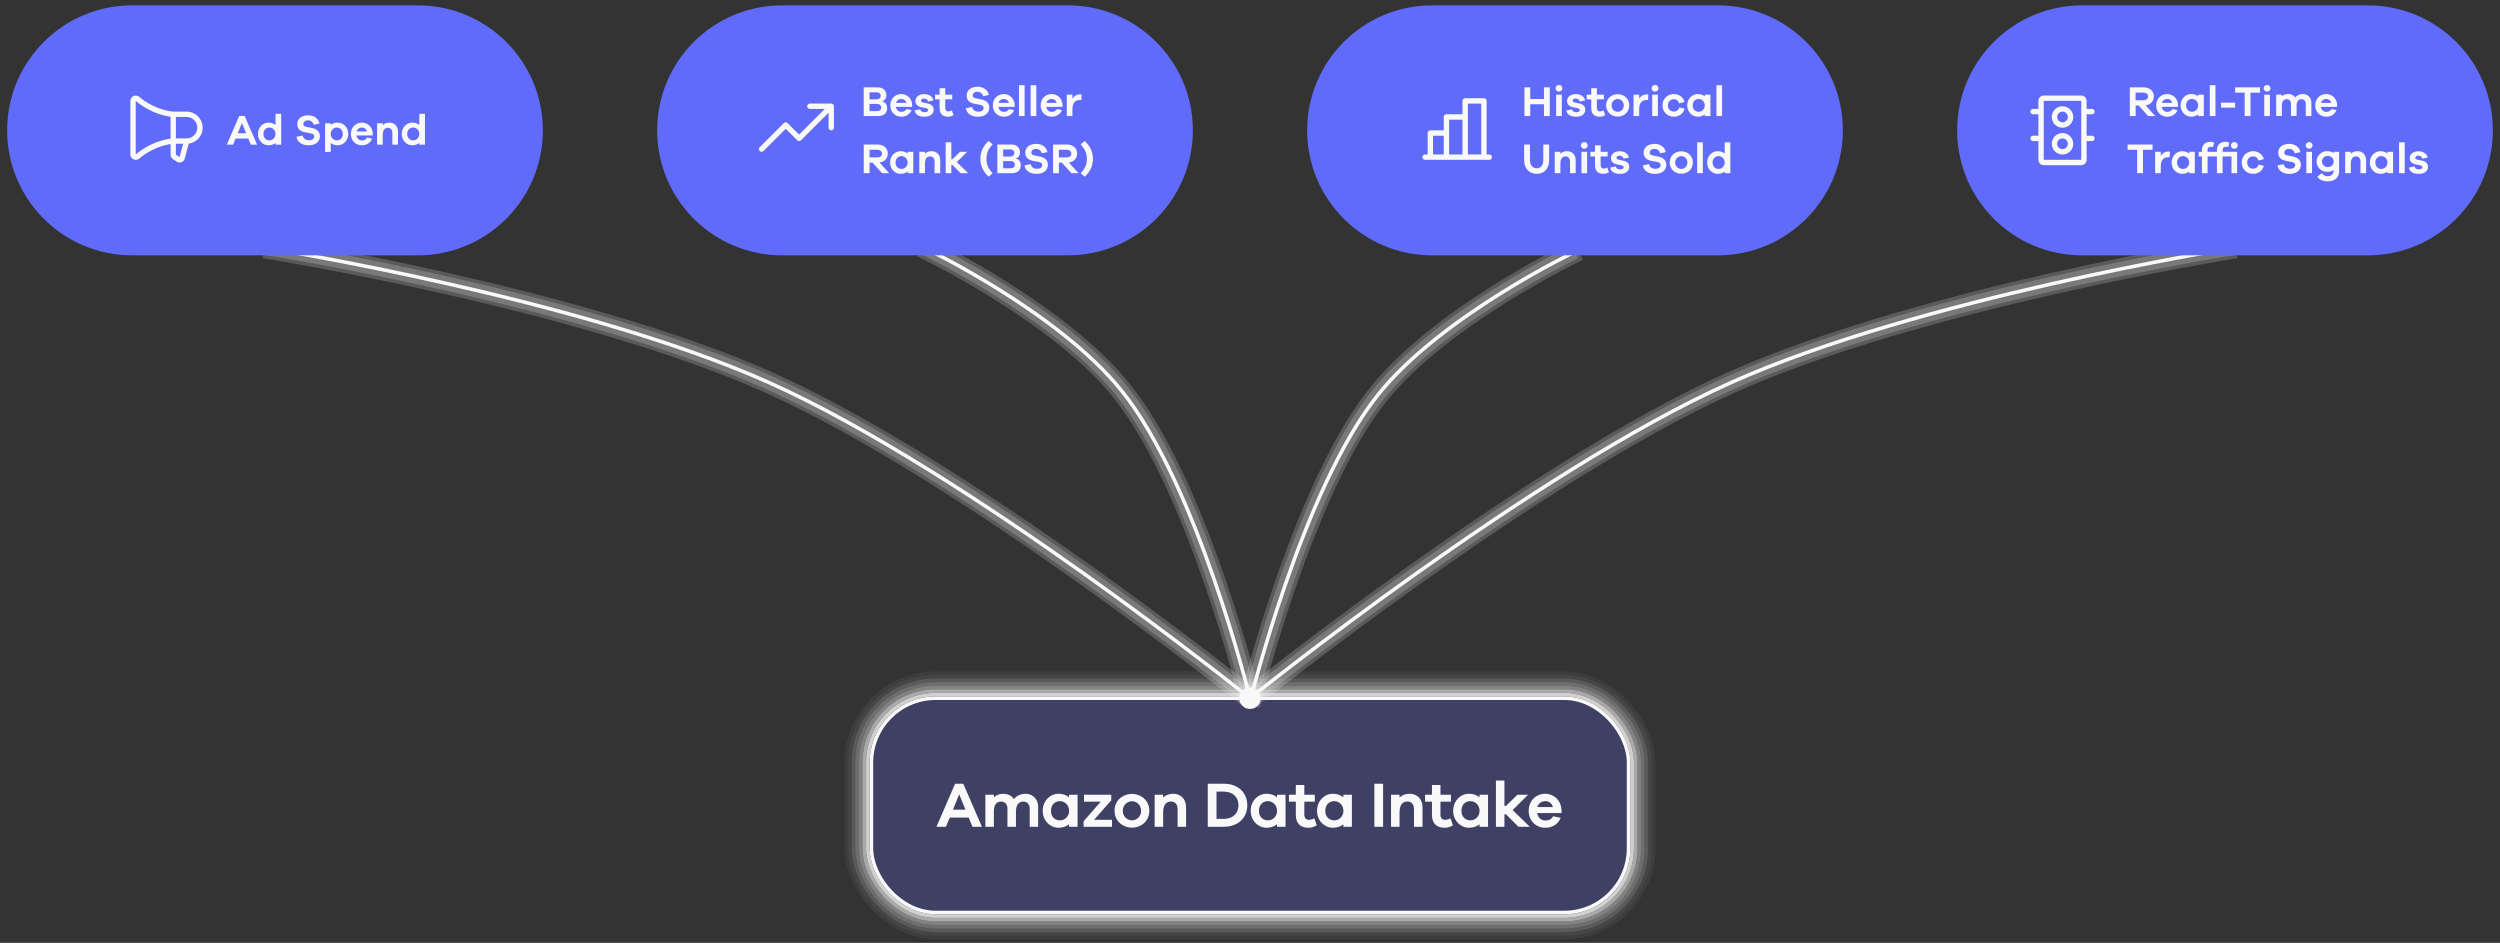 <?xml version="1.0" encoding="UTF-8"?>
<svg xmlns="http://www.w3.org/2000/svg" version="1.1" viewBox="0 0 700 264">
  <rect x="0" y="0" width="700" height="264" fill="#333333" stroke="none"/>
  <!-- Generator: Adobe Illustrator 29.0.0, SVG Export Plug-In . SVG Version: 2.1.0 Build 186)  -->
  <g id="bttn-glow">
    <rect x="237" y="188.5" width="226" height="74" rx="25" ry="25" fill="none" opacity=".05" stroke="#f9f9f9"/>
    <rect x="238" y="189.5" width="224" height="72" rx="24" ry="24" fill="none" opacity=".1" stroke="#f9f9f9"/>
    <rect x="239" y="190.5" width="222" height="70" rx="23" ry="23" fill="none" opacity=".2" stroke="#f9f9f9"/>
    <rect x="240" y="191.5" width="220" height="68" rx="22" ry="22" fill="none" opacity=".3" stroke="#f9f9f9"/>
    <rect x="241" y="192.5" width="218" height="66" rx="21" ry="21" fill="none" opacity=".4" stroke="#f9f9f9"/>
    <rect x="242" y="193.5" width="216" height="64" rx="20" ry="20" fill="none" opacity=".6" stroke="#f9f9f9"/>
    <rect x="243" y="194.5" width="214" height="62" rx="19" ry="19" fill="none" opacity=".8" stroke="#f9f9f9"/>
  </g>
  <g id="bttn">
    <rect x="244" y="195.5" width="212" height="60" rx="18" ry="18" fill="#606bfa" fill-opacity=".25" stroke="#f9f9f9"/>
    <path d="M274.94,231.5h-2.65l-1.04-2.57h-5.33l-1.06,2.57h-2.65l5.22-12.06h2.29l5.22,12.06ZM270.33,226.71l-1.75-4.3-1.76,4.3h3.51ZM287.19,222.25c1.87,0,3.49,1.44,3.49,3.64v5.62h-2.36v-5.13c0-1.21-.77-1.94-1.76-1.94-1.26,0-2.09.86-2.09,2.75v4.32h-2.38v-5.13c0-1.21-.77-1.94-1.76-1.94-1.26,0-2.05.86-2.05,2.75v4.32h-2.38v-8.98h2.38v.74c.63-.63,1.51-1.01,2.68-1.01s2.3.52,2.95,1.48c.74-.92,1.84-1.48,3.28-1.48ZM301.72,222.52v8.98h-2.38v-.7c-.76.61-1.75.97-2.97.97-2.29,0-4.41-1.93-4.41-4.75s2.12-4.77,4.41-4.77c1.22,0,2.21.36,2.97.99v-.72h2.38ZM296.79,229.7c1.28,0,2.56-1.03,2.56-2.68s-1.28-2.7-2.56-2.7c-1.44,0-2.52,1.04-2.52,2.7s1.08,2.68,2.52,2.68ZM311.37,229.56v1.94h-7.97v-1.55l4.82-5.49h-4.7v-1.94h7.63v1.58l-4.82,5.45h5.04ZM316.97,222.3c2.63,0,4.84,1.89,4.84,4.72s-2.21,4.72-4.84,4.72-4.9-1.89-4.9-4.72,2.21-4.72,4.9-4.72ZM316.97,229.7c1.24,0,2.54-1.01,2.54-2.68s-1.3-2.68-2.54-2.68-2.59,1.01-2.59,2.68,1.3,2.68,2.59,2.68ZM328.51,222.25c2.16,0,3.6,1.55,3.6,3.78v5.47h-2.38v-4.97c0-1.26-.72-2.11-1.82-2.11-1.35,0-2.23.9-2.23,3.1v3.98h-2.38v-8.98h2.38v.81c.7-.7,1.64-1.08,2.83-1.08ZM338.17,219.44h4.45c3.98,0,6.62,2.43,6.62,6.03s-2.65,6.03-6.62,6.03h-4.45v-12.06ZM340.62,229.29h2c2.5,0,4.16-1.48,4.16-3.82s-1.66-3.82-4.16-3.82h-2v7.63ZM359.95,222.52v8.98h-2.38v-.7c-.76.61-1.75.97-2.97.97-2.29,0-4.41-1.93-4.41-4.75s2.12-4.77,4.41-4.77c1.22,0,2.21.36,2.97.99v-.72h2.38ZM355.02,229.7c1.28,0,2.56-1.03,2.56-2.68s-1.28-2.7-2.56-2.7c-1.44,0-2.52,1.04-2.52,2.7s1.08,2.68,2.52,2.68ZM368.02,229.12l.68,1.98c-.94.5-1.58.67-2.34.67-2.12,0-3.53-1.12-3.53-3.58v-3.73h-1.93v-1.94h1.93v-2.72h2.38v2.72h2.93v1.94h-2.93v3.55c0,1.08.52,1.55,1.31,1.55.41,0,1.03-.18,1.49-.43ZM378.53,222.52v8.98h-2.38v-.7c-.76.61-1.75.97-2.97.97-2.29,0-4.41-1.93-4.41-4.75s2.12-4.77,4.41-4.77c1.22,0,2.21.36,2.97.99v-.72h2.38ZM373.6,229.7c1.28,0,2.56-1.03,2.56-2.68s-1.28-2.7-2.56-2.7c-1.44,0-2.52,1.04-2.52,2.7s1.08,2.68,2.52,2.68ZM387.27,231.5h-2.45v-12.06h2.45v12.06ZM394.7,222.25c2.16,0,3.6,1.55,3.6,3.78v5.47h-2.38v-4.97c0-1.26-.72-2.11-1.82-2.11-1.35,0-2.23.9-2.23,3.1v3.98h-2.38v-8.98h2.38v.81c.7-.7,1.64-1.08,2.83-1.08ZM406.14,229.12l.68,1.98c-.94.5-1.58.67-2.34.67-2.12,0-3.53-1.12-3.53-3.58v-3.73h-1.93v-1.94h1.93v-2.72h2.38v2.72h2.93v1.94h-2.93v3.55c0,1.08.52,1.55,1.31,1.55.41,0,1.03-.18,1.49-.43ZM416.65,222.52v8.98h-2.38v-.7c-.76.61-1.75.97-2.97.97-2.29,0-4.41-1.93-4.41-4.75s2.12-4.77,4.41-4.77c1.22,0,2.21.36,2.97.99v-.72h2.38ZM411.72,229.7c1.28,0,2.56-1.03,2.56-2.68s-1.28-2.7-2.56-2.7c-1.44,0-2.52,1.04-2.52,2.7s1.08,2.68,2.52,2.68ZM428.35,231.5h-3.17l-3.53-3.51h-.41v3.51h-2.38v-12.96h2.38v7.11h.43l3.22-3.13h2.99l-4.34,4.3,4.81,4.68ZM437.24,226.84v.81h-6.84c.23,1.3,1.15,2.09,2.25,2.09.7,0,1.58-.09,2.23-1.19l2.12.45c-.79,1.87-2.39,2.77-4.36,2.77-2.54,0-4.61-1.93-4.61-4.75s2.07-4.77,4.64-4.77c2.39,0,4.46,1.85,4.55,4.59ZM432.68,224.32c-.9,0-1.93.54-2.21,1.66h4.34c-.31-1.15-1.17-1.66-2.12-1.66Z" fill="#f9f9f9"/>
  </g>
  <g id="line-1-glow">
    <path d="M348.12,197.84c-.79-.63-79.31-63.5-134.12-88.02-27.05-12.1-63.51-21.61-89.33-27.46-27.88-6.31-49.93-9.86-50.15-9.9l-.99-.16.95-5.93.99.16c.88.14,88.5,14.33,140.98,37.8,55.73,24.93,134.64,88.19,135.43,88.82l.78.63-3.76,4.67-.78-.63Z" fill="#f9f9f9" opacity=".2"/>
    <path d="M348.75,197.06c-.79-.63-79.38-63.56-134.34-88.15-27.12-12.13-63.65-21.66-89.51-27.52-28.07-6.36-49.99-9.88-50.21-9.91l.63-3.95c.88.14,88.28,14.27,140.73,37.73,55.43,24.8,134.42,88.05,135.21,88.69l-2.51,3.12Z" fill="#f9f9f9" opacity=".2"/>
  </g>
  <path id="line-1" d="M75,69.5s87.41,13.95,140.23,37.58c55.84,24.98,134.77,88.42,134.77,88.42" fill="none" stroke="#f9f9f9"/>
  <g id="line-2-glow">
    <path d="M347.09,196.22c-.14-.59-14.65-59.12-35.35-84.9-17.13-21.33-53.66-38.93-54.03-39.1l-.9-.43,2.59-5.41.9.43c1.55.74,38.16,18.39,56.12,40.76,9.05,11.27,17.95,29.4,26.45,53.88,6.18,17.8,9.9,32.72,10.05,33.35l.24.97-.97.24-4.86,1.19-.24-.97Z" fill="#f9f9f9" opacity=".2"/>
    <path d="M348.06,195.98c-.15-.59-14.77-59.41-35.54-85.29-17.25-21.48-54.01-39.2-54.38-39.38l1.72-3.61c1.54.74,37.95,18.29,55.77,40.49,8.98,11.18,17.82,29.21,26.28,53.58,6.28,18.08,9.99,33.11,10.03,33.26l-3.88.96Z" fill="#f9f9f9" opacity=".2"/>
  </g>
  <path id="line-2" d="M259,69.5s37.33,17.84,55.07,39.93c21.3,26.53,35.93,86.07,35.93,86.07" fill="none" stroke="#f9f9f9"/>
  <g id="line-3-glow">
    <path d="M346.85,196.75l.24-.97c.16-.63,3.88-15.55,10.05-33.35,8.5-24.48,17.4-42.61,26.45-53.88,17.96-22.37,54.57-40.02,56.12-40.76l.9-.43,2.59,5.41-.9.43c-.37.18-36.9,17.77-54.03,39.1-20.63,25.69-35.21,84.32-35.35,84.91l-.24.97-5.83-1.43Z" fill="#f9f9f9" opacity=".2"/>
    <path d="M351.94,196.98l-3.88-.96c.04-.15,3.75-15.18,10.03-33.26,8.46-24.37,17.3-42.4,26.28-53.58,17.82-22.2,54.23-39.75,55.77-40.49l1.72,3.61c-.37.18-37.13,17.9-54.38,39.38-20.78,25.88-35.4,84.7-35.54,85.29Z" fill="#f9f9f9" opacity=".2"/>
  </g>
  <path id="line-3" d="M441,70.5s-37.33,17.84-55.07,39.93c-21.3,26.53-35.93,86.07-35.93,86.07" fill="none" stroke="#f9f9f9"/>
  <g id="line-4-glow">
    <path d="M347.34,193.79l.78-.63c.79-.64,79.7-63.89,135.43-88.82,27.5-12.3,64.38-21.93,90.48-27.84,27.84-6.3,49.58-9.82,50.5-9.97l.99-.16.95,5.93-.99.16c-.87.14-87.61,14.15-139.47,37.35-54.92,24.57-133.33,87.39-134.12,88.02l-.78.63-3.76-4.68Z" fill="#f9f9f9" opacity=".2"/>
    <path d="M351.25,197.06l-2.51-3.12c.79-.64,79.78-63.89,135.21-88.69,27.43-12.27,64.24-21.88,90.29-27.77,28.19-6.38,50.22-9.92,50.43-9.95l.63,3.95c-.87.14-87.76,14.18-139.72,37.43-54.96,24.59-133.55,87.52-134.34,88.15Z" fill="#f9f9f9" opacity=".2"/>
  </g>
  <path id="line-4" d="M625,69.5s-87.41,13.95-140.23,37.58c-55.84,24.98-134.77,88.42-134.77,88.42" fill="none" stroke="#f9f9f9"/>
  <circle id="bttn-dot" cx="350" cy="195.5" r="3" fill="#f9f9f9"/>
  <g id="signal-1">
    <path d="M37,1.5h80c19.33,0,35,15.67,35,35h0c0,19.33-15.67,35-35,35H37c-19.33,0-35-15.67-35-35h0C2,17.17,17.67,1.5,37,1.5Z" fill="#606bfa"/>
    <path d="M56.75,35.75c0-1.19-.48-2.34-1.32-3.18-.84-.84-1.99-1.32-3.18-1.32h-3.73c-.27-.02-5.03-.35-9.55-4.15-.22-.18-.49-.3-.77-.34-.28-.04-.57,0-.83.13-.26.12-.48.31-.63.55-.15.24-.24.52-.24.81v15c0,.29.08.57.24.81s.37.43.63.55c.26.12.55.16.83.13.28-.04.55-.15.77-.34,3.54-2.97,7.22-3.82,8.79-4.06v2.97c0,.25.06.49.18.71.12.22.28.4.49.54l1.03.69c.2.13.43.22.67.24.24.03.48,0,.7-.09.22-.09.42-.22.58-.4.16-.18.27-.39.33-.63l1.1-4.16c1.08-.14,2.08-.68,2.8-1.5s1.12-1.88,1.12-2.97ZM38,43.24v-14.99c4.01,3.37,8.12,4.22,9.75,4.43v6.14c-1.63.21-5.73,1.06-9.75,4.43ZM50.28,43.99h0s-1.03-.68-1.03-.68v-3.07h2.03l-.99,3.74ZM52.25,38.75h-3v-6h3c.8,0,1.56.32,2.12.88.56.56.88,1.33.88,2.12s-.32,1.56-.88,2.12-1.33.88-2.12.88Z" fill="#f9f9f9"/>
    <path d="M71.98,40.5h-1.76l-.7-1.72h-3.55l-.71,1.72h-1.76l3.48-8.04h1.52l3.48,8.04ZM68.91,37.31l-1.16-2.87-1.18,2.87h2.34ZM78.73,31.86v8.64h-1.58v-.47c-.5.41-1.16.65-1.98.65-1.52,0-2.94-1.28-2.94-3.17s1.42-3.18,2.94-3.18c.82,0,1.48.24,1.98.66v-3.13h1.58ZM75.44,39.3c.85,0,1.7-.68,1.7-1.79s-.85-1.8-1.7-1.8c-.96,0-1.68.7-1.68,1.8s.72,1.79,1.68,1.79ZM86.28,32.28c1.63,0,2.87.89,3.18,2.32l-1.63.34c-.12-.76-.78-1.25-1.58-1.25s-1.31.46-1.31,1c0,.41.18.7.8.82l1.73.35c1.31.28,2.11,1.06,2.11,2.3,0,1.56-1.28,2.53-3.19,2.53-1.68,0-3.16-.78-3.36-2.39l1.72-.35c.22.91.89,1.31,1.8,1.31s1.43-.44,1.43-1.02c0-.46-.22-.73-.94-.88l-1.7-.32c-.96-.2-2.11-.73-2.11-2.3,0-1.44,1.18-2.45,3.06-2.45ZM94.58,34.33c1.52,0,2.94,1.3,2.94,3.18s-1.42,3.17-2.94,3.17c-.82,0-1.48-.24-1.98-.65v2.51h-1.58v-8.03h1.58v.48c.5-.42,1.16-.66,1.98-.66ZM94.3,39.3c.96,0,1.68-.68,1.68-1.79s-.72-1.8-1.68-1.8c-.85,0-1.7.7-1.7,1.8s.85,1.79,1.7,1.79ZM104.36,37.39v.54h-4.56c.16.86.77,1.39,1.5,1.39.47,0,1.06-.06,1.49-.79l1.42.3c-.53,1.25-1.6,1.85-2.9,1.85-1.69,0-3.07-1.28-3.07-3.17s1.38-3.18,3.1-3.18c1.6,0,2.98,1.24,3.04,3.06ZM101.33,35.71c-.6,0-1.28.36-1.48,1.1h2.89c-.2-.77-.78-1.1-1.42-1.1ZM109.04,34.33c1.44,0,2.4,1.03,2.4,2.52v3.65h-1.58v-3.31c0-.84-.48-1.4-1.21-1.4-.9,0-1.49.6-1.49,2.06v2.65h-1.58v-5.99h1.58v.54c.47-.47,1.09-.72,1.88-.72ZM118.99,31.86v8.64h-1.58v-.47c-.5.41-1.16.65-1.98.65-1.52,0-2.94-1.28-2.94-3.17s1.42-3.18,2.94-3.18c.82,0,1.48.24,1.98.66v-3.13h1.58ZM115.7,39.3c.85,0,1.7-.68,1.7-1.79s-.85-1.8-1.7-1.8c-.96,0-1.68.7-1.68,1.8s.72,1.79,1.68,1.79Z" fill="#f9f9f9"/>
  </g>
  <g id="signal-2">
    <path d="M219,1.5h80c19.33,0,35,15.67,35,35h0c0,19.33-15.67,35-35,35h-80c-19.33,0-35-15.67-35-35h0c0-19.33,15.67-35,35-35Z" fill="#606bfa"/>
    <path d="M233.5,29.75v6c0,.2-.08.39-.22.53-.14.14-.33.22-.53.22s-.39-.08-.53-.22c-.14-.14-.22-.33-.22-.53v-4.19l-7.72,7.72c-.07.07-.15.13-.24.16-.09.04-.19.06-.29.06s-.2-.02-.29-.06c-.09-.04-.17-.09-.24-.16l-3.22-3.22-6.22,6.22c-.14.14-.33.22-.53.22s-.39-.08-.53-.22c-.14-.14-.22-.33-.22-.53s.08-.39.22-.53l6.75-6.75c.07-.07.15-.13.24-.16.09-.04.19-.06.29-.06s.2.02.29.06c.09.04.17.09.24.16l3.22,3.22,7.19-7.19h-4.19c-.2,0-.39-.08-.53-.22-.14-.14-.22-.33-.22-.53s.08-.39.22-.53c.14-.14.33-.22.53-.22h6c.2,0,.39.08.53.22.14.14.22.33.22.53Z" fill="#f9f9f9"/>
    <path d="M247,28.35v.05c.66.08,1.4.73,1.4,1.87,0,1.31-.8,2.23-2.59,2.23h-3.97v-8.04h3.96c1.45,0,2.38.89,2.38,2.23,0,1.02-.7,1.57-1.18,1.66ZM243.47,25.85v1.97h2.04c.65,0,1.08-.41,1.08-1.03,0-.56-.44-.94-.97-.94h-2.15ZM243.47,31.11h2.16c.73,0,1.1-.4,1.1-1s-.43-1-1.04-1h-2.22v1.99ZM255.4,29.39v.54h-4.56c.16.86.77,1.39,1.5,1.39.47,0,1.06-.06,1.49-.79l1.42.3c-.53,1.25-1.6,1.85-2.9,1.85-1.69,0-3.07-1.28-3.07-3.17s1.38-3.18,3.1-3.18c1.6,0,2.98,1.24,3.04,3.06ZM252.37,27.71c-.6,0-1.28.36-1.48,1.1h2.89c-.2-.77-.78-1.1-1.42-1.1ZM256.1,30.92l1.6-.32c.08.61.61.82,1.24.82.59,0,.94-.26.94-.6,0-.22-.14-.43-.66-.54l-1.22-.25c-1.08-.23-1.69-.84-1.69-1.7,0-1.15.94-1.98,2.45-1.98,1.42,0,2.4.73,2.6,1.78l-1.51.3c-.06-.48-.48-.83-1.14-.83s-.82.31-.82.59c0,.19.07.4.54.5l1.43.31c1.06.23,1.57.89,1.57,1.69,0,1.32-1.07,2-2.63,2-1.32,0-2.53-.52-2.69-1.76ZM266.54,30.92l.46,1.32c-.62.34-1.06.44-1.56.44-1.42,0-2.35-.74-2.35-2.39v-2.48h-1.28v-1.3h1.28v-1.81h1.58v1.81h1.96v1.3h-1.96v2.36c0,.72.35,1.03.88,1.03.28,0,.68-.12,1-.29ZM273.71,24.28c1.63,0,2.87.89,3.18,2.32l-1.63.34c-.12-.76-.78-1.25-1.58-1.25s-1.31.46-1.31,1c0,.41.18.7.8.82l1.73.35c1.31.28,2.11,1.06,2.11,2.3,0,1.56-1.28,2.53-3.19,2.53-1.68,0-3.16-.78-3.36-2.39l1.72-.35c.22.91.89,1.31,1.8,1.31s1.43-.44,1.43-1.02c0-.46-.22-.73-.94-.88l-1.7-.32c-.96-.2-2.11-.73-2.11-2.3,0-1.44,1.18-2.45,3.06-2.45ZM284.1,29.39v.54h-4.56c.16.86.77,1.39,1.5,1.39.47,0,1.06-.06,1.49-.79l1.42.3c-.53,1.25-1.6,1.85-2.9,1.85-1.69,0-3.07-1.28-3.07-3.17s1.38-3.18,3.1-3.18c1.6,0,2.98,1.24,3.04,3.06ZM281.07,27.71c-.6,0-1.28.36-1.48,1.1h2.89c-.2-.77-.78-1.1-1.42-1.1ZM286.89,32.5h-1.58v-8.64h1.58v8.64ZM290.16,32.5h-1.58v-8.64h1.58v8.64ZM297.5,29.39v.54h-4.56c.16.86.77,1.39,1.5,1.39.47,0,1.06-.06,1.49-.79l1.42.3c-.53,1.25-1.6,1.85-2.9,1.85-1.69,0-3.07-1.28-3.07-3.17s1.38-3.18,3.1-3.18c1.6,0,2.98,1.24,3.04,3.06ZM294.46,27.71c-.6,0-1.28.36-1.48,1.1h2.89c-.2-.77-.78-1.1-1.42-1.1ZM302.43,26.43c.16,0,.28,0,.42.05l-.08,1.52h-.35c-1.46,0-2.14.9-2.14,2.57v1.93h-1.58v-5.99h1.58v1.09c.48-.7,1.18-1.18,2.15-1.18ZM248.97,48.5h-1.99l-2.65-2.95h-.85v2.95h-1.63v-8.04h3.85c1.73,0,2.88,1.02,2.88,2.54,0,1.34-.9,2.3-2.3,2.51l2.7,2.99ZM243.47,44.07h2.22c.76,0,1.26-.43,1.26-1.07s-.5-1.07-1.26-1.07h-2.22v2.14ZM255.72,42.51v5.99h-1.58v-.47c-.5.41-1.16.65-1.98.65-1.52,0-2.94-1.28-2.94-3.17s1.42-3.18,2.94-3.18c.82,0,1.48.24,1.98.66v-.48h1.58ZM252.43,47.3c.85,0,1.7-.68,1.7-1.79s-.85-1.8-1.7-1.8c-.96,0-1.68.7-1.68,1.8s.72,1.79,1.68,1.79ZM260.86,42.33c1.44,0,2.4,1.03,2.4,2.52v3.65h-1.58v-3.31c0-.84-.48-1.4-1.21-1.4-.9,0-1.49.6-1.49,2.06v2.65h-1.58v-5.99h1.58v.54c.47-.47,1.09-.72,1.88-.72ZM271.11,48.5h-2.11l-2.35-2.34h-.28v2.34h-1.58v-8.64h1.58v4.74h.29l2.15-2.09h1.99l-2.89,2.87,3.2,3.12ZM276.82,39.45l1.12.98c-1.32,1.39-1.73,2.54-1.73,4.04s.41,2.64,1.73,4.03l-1.12.97c-1.62-1.46-2.32-3.16-2.32-5s.7-3.55,2.32-5.03ZM284.42,44.35v.05c.66.08,1.4.73,1.4,1.87,0,1.31-.8,2.23-2.59,2.23h-3.97v-8.04h3.96c1.45,0,2.38.89,2.38,2.23,0,1.02-.7,1.57-1.18,1.66ZM280.89,41.85v1.97h2.04c.65,0,1.08-.41,1.08-1.03,0-.56-.44-.94-.97-.94h-2.15ZM280.89,47.11h2.16c.73,0,1.1-.4,1.1-1s-.43-1-1.04-1h-2.22v1.99ZM290.12,40.28c1.63,0,2.87.89,3.18,2.32l-1.63.34c-.12-.76-.78-1.25-1.58-1.25s-1.31.46-1.31,1c0,.41.18.7.8.82l1.73.35c1.31.28,2.11,1.06,2.11,2.3,0,1.56-1.28,2.53-3.19,2.53-1.68,0-3.16-.78-3.36-2.39l1.72-.35c.22.91.89,1.31,1.8,1.31s1.43-.44,1.43-1.02c0-.46-.22-.73-.94-.88l-1.7-.32c-.96-.2-2.11-.73-2.11-2.3,0-1.44,1.18-2.45,3.06-2.45ZM301.98,48.5h-1.99l-2.65-2.95h-.85v2.95h-1.63v-8.04h3.85c1.73,0,2.88,1.02,2.88,2.54,0,1.34-.9,2.3-2.3,2.51l2.7,2.99ZM296.49,44.07h2.22c.76,0,1.26-.43,1.26-1.07s-.5-1.07-1.26-1.07h-2.22v2.14ZM302.58,40.44l1.12-.98c1.62,1.48,2.32,3.17,2.32,5.03s-.7,3.54-2.32,5l-1.12-.97c1.32-1.39,1.73-2.54,1.73-4.03s-.41-2.65-1.73-4.04Z" fill="#f9f9f9"/>
  </g>
  <g id="signal-3">
    <path d="M401,1.5h80c19.33,0,35,15.67,35,35h0c0,19.33-15.67,35-35,35h-80c-19.33,0-35-15.67-35-35h0c0-19.33,15.67-35,35-35Z" fill="#606bfa"/>
    <path d="M417,43.25h-.75v-15c0-.2-.08-.39-.22-.53-.14-.14-.33-.22-.53-.22h-5.25c-.2,0-.39.08-.53.22-.14.14-.22.33-.22.53v3.75h-4.5c-.2,0-.39.08-.53.22-.14.14-.22.33-.22.53v3.75h-3.75c-.2,0-.39.08-.53.22-.14.14-.22.33-.22.53v6h-.75c-.2,0-.39.08-.53.22-.14.14-.22.33-.22.53s.08.39.22.53c.14.14.33.22.53.22h18c.2,0,.39-.08.53-.22.14-.14.22-.33.22-.53s-.08-.39-.22-.53c-.14-.14-.33-.22-.53-.22ZM411,29h3.75v14.25h-3.75v-14.25ZM405.75,33.5h3.75v9.75h-3.75v-9.75ZM401.25,38h3v5.25h-3v-5.25Z" fill="#f9f9f9"/>
    <path d="M433.94,24.46v8.04h-1.63v-3.3h-3.84v3.3h-1.63v-8.04h1.63v3.26h3.84v-3.26h1.63ZM436.51,23.78c.55,0,.96.44.96.95s-.41.92-.96.92-.96-.4-.96-.92.4-.95.96-.95ZM437.3,32.5h-1.58v-5.99h1.58v5.99ZM438.56,30.92l1.6-.32c.08.61.61.82,1.24.82.59,0,.94-.26.94-.6,0-.22-.14-.43-.66-.54l-1.22-.25c-1.08-.23-1.69-.84-1.69-1.7,0-1.15.94-1.98,2.45-1.98,1.42,0,2.4.73,2.6,1.78l-1.51.3c-.06-.48-.48-.83-1.14-.83s-.82.31-.82.59c0,.19.07.4.54.5l1.43.31c1.06.23,1.57.89,1.57,1.69,0,1.32-1.07,2-2.63,2-1.32,0-2.53-.52-2.69-1.76ZM449,30.92l.46,1.32c-.62.34-1.06.44-1.56.44-1.42,0-2.35-.74-2.35-2.39v-2.48h-1.28v-1.3h1.28v-1.81h1.58v1.81h1.96v1.3h-1.96v2.36c0,.72.35,1.03.88,1.03.28,0,.68-.12,1-.29ZM452.97,26.37c1.75,0,3.23,1.26,3.23,3.14s-1.48,3.14-3.23,3.14-3.26-1.26-3.26-3.14,1.48-3.14,3.26-3.14ZM452.97,31.3c.83,0,1.69-.67,1.69-1.79s-.86-1.79-1.69-1.79-1.73.67-1.73,1.79.86,1.79,1.73,1.79ZM461.12,26.43c.16,0,.28,0,.42.05l-.08,1.52h-.35c-1.46,0-2.14.9-2.14,2.57v1.93h-1.58v-5.99h1.58v1.09c.48-.7,1.18-1.18,2.15-1.18ZM463.41,23.78c.55,0,.96.44.96.95s-.41.92-.96.92-.96-.4-.96-.92.4-.95.96-.95ZM464.2,32.5h-1.58v-5.99h1.58v5.99ZM468.69,31.23c.7,0,1.26-.34,1.54-1.16l1.46.37c-.34,1.37-1.57,2.24-3,2.24-1.75,0-3.2-1.28-3.2-3.17s1.45-3.18,3.2-3.18c1.39,0,2.6.86,3,2.21l-1.52.43c-.22-.84-.78-1.19-1.48-1.19-1,0-1.67.71-1.67,1.73s.67,1.72,1.67,1.72ZM478.92,26.51v5.99h-1.58v-.47c-.5.41-1.16.65-1.98.65-1.52,0-2.94-1.28-2.94-3.17s1.42-3.18,2.94-3.18c.82,0,1.48.24,1.98.66v-.48h1.58ZM475.63,31.3c.85,0,1.7-.68,1.7-1.79s-.85-1.8-1.7-1.8c-.96,0-1.68.7-1.68,1.8s.72,1.79,1.68,1.79ZM482.18,32.5h-1.58v-8.64h1.58v8.64ZM433.76,40.46v4.44c0,2.26-1.38,3.78-3.46,3.78s-3.54-1.52-3.54-3.78v-4.44h1.63v4.44c0,1.34.76,2.22,1.91,2.22,1.09,0,1.82-.88,1.82-2.22v-4.44h1.63ZM438.79,42.33c1.44,0,2.4,1.03,2.4,2.52v3.65h-1.58v-3.31c0-.84-.48-1.4-1.21-1.4-.9,0-1.49.6-1.49,2.06v2.65h-1.58v-5.99h1.58v.54c.47-.47,1.09-.72,1.88-.72ZM443.6,39.78c.55,0,.96.44.96.95s-.41.92-.96.92-.96-.4-.96-.92.4-.95.96-.95ZM444.39,48.5h-1.58v-5.99h1.58v5.99ZM450.05,46.92l.46,1.32c-.62.34-1.06.44-1.56.44-1.42,0-2.35-.74-2.35-2.39v-2.48h-1.28v-1.3h1.28v-1.81h1.58v1.81h1.96v1.3h-1.96v2.36c0,.72.35,1.03.88,1.03.28,0,.68-.12,1-.29ZM450.85,46.92l1.6-.32c.08.61.61.82,1.24.82.59,0,.94-.26.94-.6,0-.22-.14-.43-.66-.54l-1.22-.25c-1.08-.23-1.69-.84-1.69-1.7,0-1.15.94-1.98,2.45-1.98,1.42,0,2.4.73,2.6,1.78l-1.51.3c-.06-.48-.48-.83-1.14-.83s-.82.31-.82.59c0,.19.07.4.54.5l1.43.31c1.06.23,1.57.89,1.57,1.69,0,1.32-1.07,2-2.63,2-1.32,0-2.53-.52-2.69-1.76ZM463.26,40.28c1.63,0,2.87.89,3.18,2.32l-1.63.34c-.12-.76-.78-1.25-1.58-1.25s-1.31.46-1.31,1c0,.41.18.7.8.82l1.73.35c1.31.28,2.11,1.06,2.11,2.3,0,1.56-1.28,2.53-3.19,2.53-1.68,0-3.16-.78-3.36-2.39l1.72-.35c.22.91.89,1.31,1.8,1.31s1.43-.44,1.43-1.02c0-.46-.22-.73-.94-.88l-1.7-.32c-.96-.2-2.11-.73-2.11-2.3,0-1.44,1.18-2.45,3.06-2.45ZM470.78,42.37c1.75,0,3.23,1.26,3.23,3.14s-1.48,3.14-3.23,3.14-3.26-1.26-3.26-3.14,1.48-3.14,3.26-3.14ZM470.78,47.3c.83,0,1.69-.67,1.69-1.79s-.86-1.79-1.69-1.79-1.73.67-1.73,1.79.86,1.79,1.73,1.79ZM476.79,48.5h-1.58v-8.64h1.58v8.64ZM484.5,39.86v8.64h-1.58v-.47c-.5.41-1.16.65-1.98.65-1.52,0-2.94-1.28-2.94-3.17s1.42-3.18,2.94-3.18c.82,0,1.48.24,1.98.66v-3.13h1.58ZM481.21,47.3c.85,0,1.7-.68,1.7-1.79s-.85-1.8-1.7-1.8c-.96,0-1.68.7-1.68,1.8s.72,1.79,1.68,1.79Z" fill="#f9f9f9"/>
  </g>
  <g id="signal-4">
    <path d="M583,1.5h80c19.33,0,35,15.67,35,35h0c0,19.33-15.67,35-35,35h-80c-19.33,0-35-15.67-35-35h0c0-19.33,15.67-35,35-35Z" fill="#606bfa"/>
    <path d="M577.5,29.75c-.59,0-1.17.18-1.67.51-.49.33-.88.8-1.1,1.35-.23.55-.29,1.15-.17,1.73.11.58.4,1.12.82,1.54.42.42.95.71,1.54.82.58.12,1.18.06,1.73-.17.55-.23,1.02-.61,1.35-1.1.33-.49.51-1.07.51-1.67,0-.8-.32-1.56-.88-2.12-.56-.56-1.32-.88-2.12-.88ZM577.5,34.25c-.3,0-.59-.09-.83-.25-.25-.16-.44-.4-.55-.67-.11-.27-.14-.58-.09-.87.06-.29.2-.56.41-.77.21-.21.48-.35.77-.41.29-.06.59-.03.87.09.27.11.51.31.67.55.16.25.25.54.25.83,0,.4-.16.78-.44,1.06-.28.28-.66.44-1.06.44ZM577.5,37.25c-.59,0-1.17.18-1.67.51-.49.33-.88.8-1.1,1.35-.23.55-.29,1.15-.17,1.73.11.58.4,1.12.82,1.54.42.42.95.71,1.54.82.58.12,1.18.06,1.73-.17.55-.23,1.02-.61,1.35-1.1.33-.49.51-1.07.51-1.67,0-.8-.32-1.56-.88-2.12-.56-.56-1.32-.88-2.12-.88ZM577.5,41.75c-.3,0-.59-.09-.83-.25-.25-.16-.44-.4-.55-.67-.11-.27-.14-.58-.09-.87.06-.29.2-.56.41-.77.21-.21.48-.35.77-.41.29-.06.59-.03.87.09.27.11.51.31.67.55.16.25.25.54.25.83,0,.4-.16.78-.44,1.06-.28.28-.66.44-1.06.44ZM585.75,38h-1.5v-6h1.5c.2,0,.39-.08.53-.22.14-.14.22-.33.22-.53s-.08-.39-.22-.53c-.14-.14-.33-.22-.53-.22h-1.5v-2.25c0-.4-.16-.78-.44-1.06-.28-.28-.66-.44-1.06-.44h-10.5c-.4,0-.78.16-1.06.44-.28.28-.44.66-.44,1.06v2.25h-1.5c-.2,0-.39.08-.53.22-.14.14-.22.33-.22.53s.08.39.22.53c.14.14.33.22.53.22h1.5v6h-1.5c-.2,0-.39.08-.53.22-.14.14-.22.33-.22.53s.08.39.22.53c.14.14.33.22.53.22h1.5v5.25c0,.4.16.78.44,1.06.28.28.66.44,1.06.44h10.5c.4,0,.78-.16,1.06-.44.28-.28.44-.66.44-1.06v-5.25h1.5c.2,0,.39-.08.53-.22.14-.14.22-.33.22-.53s-.08-.39-.22-.53c-.14-.14-.33-.22-.53-.22ZM582.75,44.75h-10.5v-16.5h10.5v16.5Z" fill="#f9f9f9"/>
    <path d="M603.47,32.5h-1.99l-2.65-2.95h-.85v2.95h-1.63v-8.04h3.85c1.73,0,2.88,1.02,2.88,2.54,0,1.34-.9,2.3-2.3,2.51l2.7,2.99ZM597.97,28.07h2.22c.76,0,1.26-.43,1.26-1.07s-.5-1.07-1.26-1.07h-2.22v2.14ZM609.84,29.39v.54h-4.56c.16.86.77,1.39,1.5,1.39.47,0,1.06-.06,1.49-.79l1.42.3c-.53,1.25-1.6,1.85-2.9,1.85-1.69,0-3.07-1.28-3.07-3.17s1.38-3.18,3.1-3.18c1.6,0,2.98,1.24,3.04,3.06ZM606.81,27.71c-.6,0-1.28.36-1.48,1.1h2.89c-.2-.77-.78-1.1-1.42-1.1ZM617.07,26.51v5.99h-1.58v-.47c-.5.41-1.16.65-1.98.65-1.52,0-2.94-1.28-2.94-3.17s1.42-3.18,2.94-3.18c.82,0,1.48.24,1.98.66v-.48h1.58ZM613.78,31.3c.85,0,1.7-.68,1.7-1.79s-.85-1.8-1.7-1.8c-.96,0-1.68.7-1.68,1.8s.72,1.79,1.68,1.79ZM620.33,32.5h-1.58v-8.64h1.58v8.64ZM625.83,30.12h-3.94v-1.37h3.94v1.37ZM632.82,25.94h-2.68v6.56h-1.63v-6.56h-2.68v-1.48h6.98v1.48ZM634.78,23.78c.55,0,.96.44.96.95s-.41.92-.96.92-.96-.4-.96-.92.4-.95.96-.95ZM635.57,32.5h-1.58v-5.99h1.58v5.99ZM644.86,26.33c1.25,0,2.33.96,2.33,2.42v3.74h-1.57v-3.42c0-.8-.52-1.3-1.18-1.3-.84,0-1.39.58-1.39,1.84v2.88h-1.58v-3.42c0-.8-.52-1.3-1.18-1.3-.84,0-1.37.58-1.37,1.84v2.88h-1.58v-5.99h1.58v.49c.42-.42,1.01-.67,1.79-.67s1.54.35,1.97.98c.49-.61,1.22-.98,2.18-.98ZM654.38,29.39v.54h-4.56c.16.86.77,1.39,1.5,1.39.47,0,1.06-.06,1.49-.79l1.42.3c-.53,1.25-1.6,1.85-2.9,1.85-1.69,0-3.07-1.28-3.07-3.17s1.38-3.18,3.1-3.18c1.6,0,2.98,1.24,3.04,3.06ZM651.34,27.71c-.6,0-1.28.36-1.48,1.1h2.89c-.2-.77-.78-1.1-1.42-1.1ZM602.72,41.94h-2.68v6.56h-1.63v-6.56h-2.68v-1.48h6.98v1.48ZM607.17,42.43c.16,0,.28,0,.42.05l-.08,1.52h-.35c-1.46,0-2.14.9-2.14,2.57v1.93h-1.58v-5.99h1.58v1.09c.48-.7,1.18-1.18,2.15-1.18ZM614.55,42.51v5.99h-1.58v-.47c-.5.41-1.16.65-1.98.65-1.52,0-2.94-1.28-2.94-3.17s1.42-3.18,2.94-3.18c.82,0,1.48.24,1.98.66v-.48h1.58ZM611.26,47.3c.85,0,1.7-.68,1.7-1.79s-.85-1.8-1.7-1.8c-.96,0-1.68.7-1.68,1.8s.72,1.79,1.68,1.79ZM618.12,42.51h1.81v1.3h-1.81v4.69h-1.58v-4.69h-.91v-1.3h.91v-.54c0-1.4.96-2.27,2.36-2.27.38,0,.73.07,1.07.23l-.36,1.28c-.22-.07-.43-.11-.6-.11-.52,0-.89.3-.89.86v.54ZM626.4,42.51v5.99h-1.58v-4.69h-2.5v4.69h-1.58v-4.69h-.91v-1.3h.91v-.54c0-1.4.96-2.27,2.4-2.27.38,0,.73.07,1.07.22l-.35,1.28c-.22-.06-.43-.1-.61-.1-.55,0-.92.3-.92.86v.54h4.08ZM625.61,41.65c-.56,0-.96-.4-.96-.92s.4-.95.96-.95.96.44.96.95-.41.92-.96.92ZM630.88,47.23c.7,0,1.26-.34,1.54-1.16l1.46.37c-.34,1.37-1.57,2.24-3,2.24-1.75,0-3.2-1.28-3.2-3.17s1.45-3.18,3.2-3.18c1.39,0,2.6.86,3,2.21l-1.52.43c-.22-.84-.78-1.19-1.48-1.19-1,0-1.67.71-1.67,1.73s.67,1.72,1.67,1.72ZM640.95,40.28c1.63,0,2.87.89,3.18,2.32l-1.63.34c-.12-.76-.78-1.25-1.58-1.25s-1.31.46-1.31,1c0,.41.18.7.8.82l1.73.35c1.31.28,2.11,1.06,2.11,2.3,0,1.56-1.28,2.53-3.19,2.53-1.68,0-3.16-.78-3.36-2.39l1.72-.35c.22.91.89,1.31,1.8,1.31s1.43-.44,1.43-1.02c0-.46-.22-.73-.94-.88l-1.7-.32c-.96-.2-2.11-.73-2.11-2.3,0-1.44,1.18-2.45,3.06-2.45ZM646.56,39.78c.55,0,.96.44.96.95s-.41.92-.96.92-.96-.4-.96-.92.4-.95.96-.95ZM647.36,48.5h-1.58v-5.99h1.58v5.99ZM654.95,42.51v5.41c.01,1.84-1.26,2.86-3.19,2.86-1.39,0-2.4-.49-2.92-1.32l1.28-.97c.47.59.85.86,1.63.86,1.01,0,1.67-.62,1.67-1.67v-.1c-.44.36-1.06.55-1.88.55-1.5,0-2.9-1.27-2.9-2.92s1.4-2.89,2.9-2.89c.83,0,1.44.2,1.88.55v-.37h1.52ZM651.82,46.78c.84,0,1.61-.62,1.61-1.56s-.77-1.56-1.61-1.56c-.95,0-1.66.62-1.66,1.56s.71,1.56,1.66,1.56ZM660.11,42.33c1.44,0,2.4,1.03,2.4,2.52v3.65h-1.58v-3.31c0-.84-.48-1.4-1.21-1.4-.9,0-1.49.6-1.49,2.06v2.65h-1.58v-5.99h1.58v.54c.47-.47,1.09-.72,1.88-.72ZM670.06,42.51v5.99h-1.58v-.47c-.5.41-1.16.65-1.98.65-1.52,0-2.94-1.28-2.94-3.17s1.42-3.18,2.94-3.18c.82,0,1.48.24,1.98.66v-.48h1.58ZM666.78,47.3c.85,0,1.7-.68,1.7-1.79s-.85-1.8-1.7-1.8c-.96,0-1.68.7-1.68,1.8s.72,1.79,1.68,1.79ZM673.32,48.5h-1.58v-8.64h1.58v8.64ZM674.5,46.92l1.6-.32c.08.61.61.82,1.24.82.59,0,.94-.26.94-.6,0-.22-.14-.43-.66-.54l-1.22-.25c-1.08-.23-1.69-.84-1.69-1.7,0-1.15.94-1.98,2.45-1.98,1.42,0,2.4.73,2.6,1.78l-1.51.3c-.06-.48-.48-.83-1.14-.83s-.82.31-.82.59c0,.19.07.4.54.5l1.43.31c1.06.23,1.57.89,1.57,1.69,0,1.32-1.07,2-2.63,2-1.32,0-2.53-.52-2.69-1.76Z" fill="#f9f9f9"/>
  </g>
</svg>